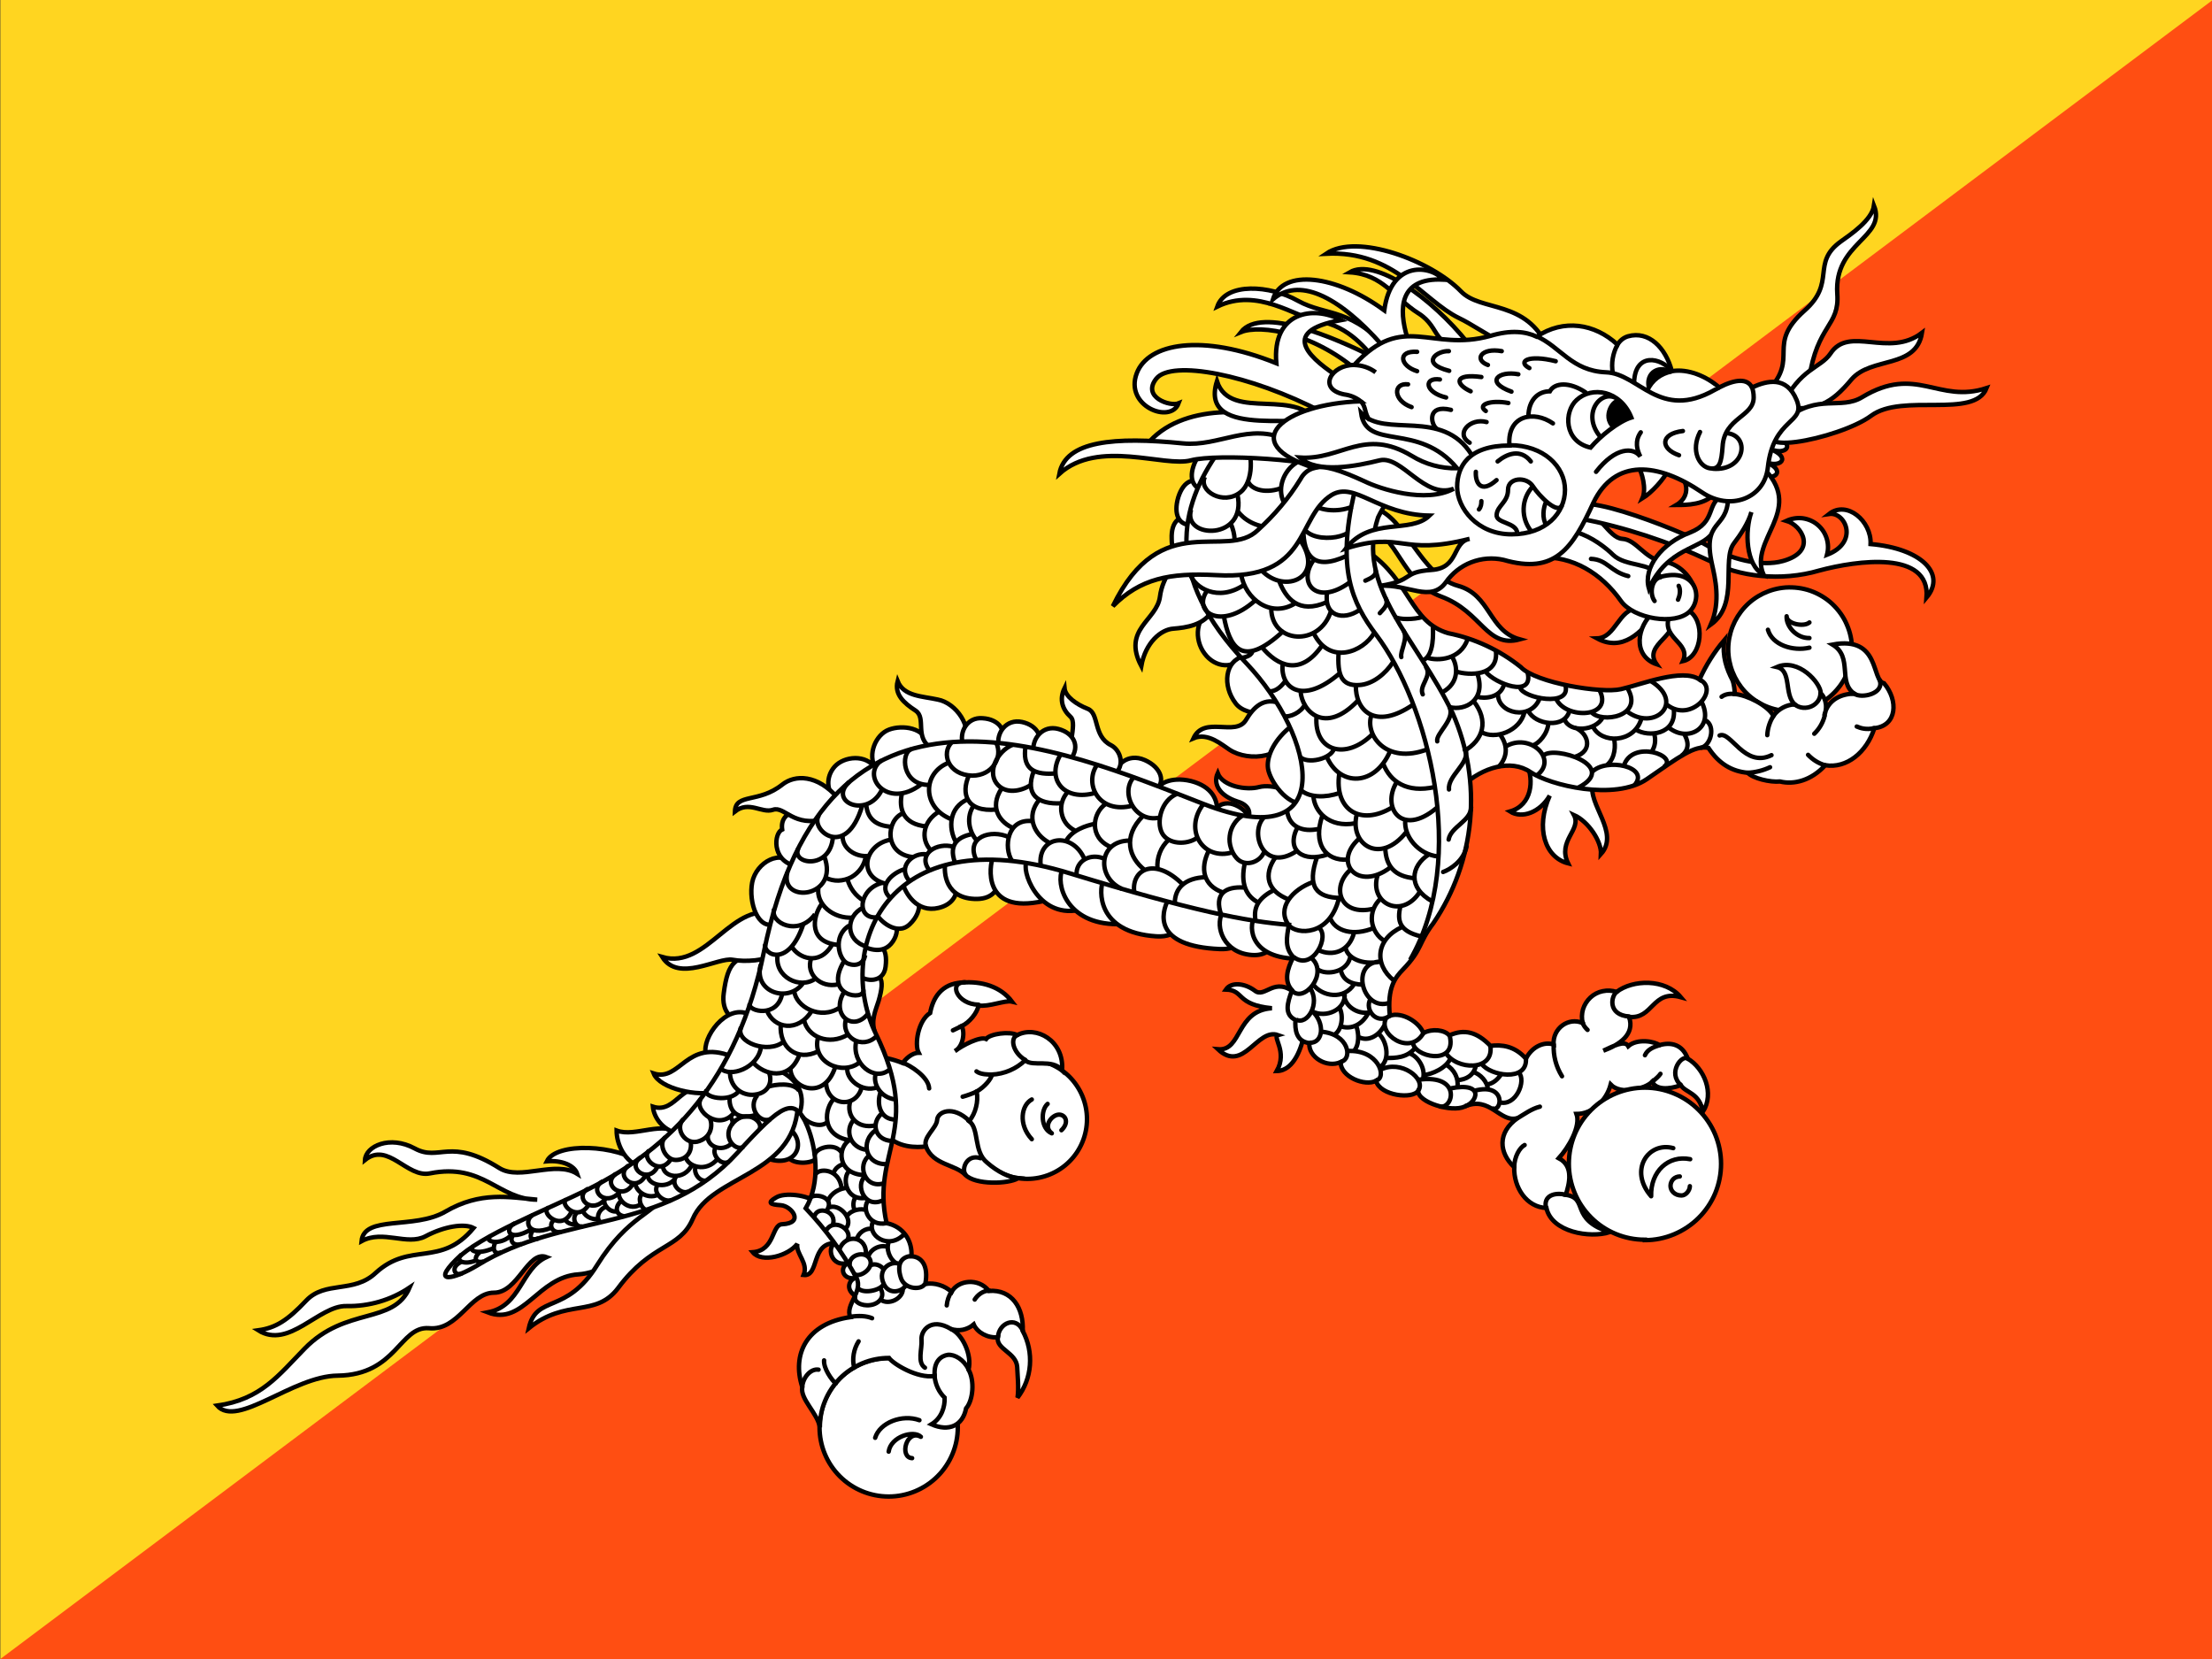 <svg width="20" height="15" viewBox="0 0 20 15" fill="none" xmlns="http://www.w3.org/2000/svg">
<rect x="0" y="0" width="20" height="15" fill="#333333" stroke="none"/>
<g clip-path="url(#clip0_202_3092)">
<path d="M0.003 0H20.006V15H0.003V0Z" fill="#FFD520"/>
<path d="M0.003 15H20.006V0L0.003 15Z" fill="#FF4E12"/>
<path d="M10.794 4.687C10.669 4.647 10.588 4.709 10.594 4.872C10.594 5.031 10.682 5.122 10.807 5.062L10.794 4.687Z" fill="white" stroke="black" stroke-width="0.04"/>
<path d="M10.904 4.388C10.801 4.306 10.704 4.341 10.654 4.494C10.607 4.65 10.657 4.763 10.794 4.744L10.904 4.388Z" fill="white" stroke="black" stroke-width="0.04"/>
<path d="M11.075 4.094C10.988 4 10.888 4.019 10.813 4.162C10.741 4.306 10.772 4.428 10.913 4.434L11.075 4.097V4.094ZM10.963 5.516C10.81 5.572 10.794 5.781 10.891 5.909C10.985 6.037 11.163 6.062 11.26 5.909L10.963 5.516Z" fill="white" stroke="black" stroke-width="0.04"/>
<path d="M10.785 5.072C10.641 5.025 10.51 5.219 10.488 5.394C10.46 5.612 10.144 5.687 10.319 6.022C10.357 5.809 10.497 5.691 10.61 5.684C10.722 5.675 10.891 5.653 10.963 5.516L10.785 5.072ZM11.244 5.934C11.075 5.975 11.05 6.2 11.172 6.359C11.275 6.497 11.6 6.466 11.591 6.328L11.247 5.934H11.244ZM11.722 7.291C11.732 7.144 11.497 7.087 11.385 7.116C11.272 7.147 11.057 7.112 11.01 6.991C10.966 7.087 11.025 7.194 11.188 7.247C11.313 7.284 11.31 7.372 11.272 7.416C11.366 7.431 11.638 7.431 11.722 7.291Z" fill="white" stroke="black" stroke-width="0.04"/>
<path d="M11.591 6.366C11.425 6.291 11.329 6.403 11.266 6.509C11.172 6.666 10.888 6.466 10.791 6.675C10.922 6.619 11.053 6.738 11.116 6.778C11.294 6.894 11.635 6.859 11.685 6.584L11.591 6.366Z" fill="white" stroke="black" stroke-width="0.04"/>
<path d="M11.688 6.556C11.522 6.681 11.457 6.831 11.463 6.931C11.466 7.031 11.607 7.253 11.76 7.266C11.847 7.084 11.894 6.703 11.688 6.556ZM11 7.334C11 7.272 11.088 7.25 11.15 7.272C11.21 7.291 11.304 7.35 11.269 7.416L11 7.334ZM10.094 7C10.079 6.928 10.194 6.803 10.35 6.872C10.507 6.941 10.529 7.072 10.463 7.125L10.094 7Z" fill="white" stroke="black" stroke-width="0.04"/>
<path d="M10.475 7.137C10.463 7.097 10.579 7.016 10.769 7.062C10.963 7.112 11.01 7.237 11.004 7.334L10.475 7.137ZM10.072 7.003C10.175 6.928 10.135 6.784 10.044 6.737C9.882 6.656 9.941 6.45 9.835 6.409C9.732 6.369 9.632 6.297 9.625 6.222C9.575 6.325 9.607 6.416 9.679 6.481C9.75 6.544 9.622 6.806 9.716 6.875L10.072 7.003ZM7.916 6.947C7.832 6.816 7.632 6.837 7.547 6.931C7.463 7.025 7.475 7.159 7.554 7.222L7.916 6.947ZM8.4 6.75C8.369 6.572 8.154 6.553 8.038 6.597C7.919 6.641 7.841 6.819 7.916 6.947L8.4 6.75Z" fill="white"/>
<path d="M7.916 6.947C7.832 6.816 7.632 6.837 7.547 6.931C7.463 7.025 7.475 7.159 7.554 7.222L7.916 6.947ZM7.916 6.947C7.841 6.819 7.919 6.641 8.038 6.597C8.154 6.553 8.369 6.572 8.4 6.75L7.916 6.947ZM10.475 7.137C10.463 7.097 10.579 7.016 10.769 7.062C10.963 7.112 11.01 7.237 11.004 7.334L10.475 7.137ZM10.072 7.003C10.175 6.928 10.135 6.784 10.044 6.737C9.882 6.656 9.941 6.45 9.835 6.409C9.732 6.369 9.632 6.297 9.625 6.222C9.575 6.325 9.607 6.416 9.679 6.481C9.75 6.544 9.622 6.806 9.716 6.875L10.072 7.003Z" stroke="black" stroke-width="0.04"/>
<path d="M8.719 6.725C8.797 6.578 8.647 6.356 8.478 6.325C8.338 6.294 8.172 6.297 8.116 6.159C8.085 6.278 8.172 6.356 8.278 6.425C8.381 6.494 8.26 6.669 8.428 6.769L8.722 6.725H8.719Z" fill="white" stroke="black" stroke-width="0.04"/>
<path d="M8.707 6.731C8.67 6.625 8.741 6.481 8.885 6.494C9.032 6.503 9.113 6.606 9.051 6.741L8.707 6.731Z" fill="white" stroke="black" stroke-width="0.04"/>
<path d="M9.029 6.741C9.007 6.628 9.097 6.497 9.241 6.528C9.382 6.559 9.447 6.675 9.366 6.794L9.029 6.737V6.741Z" fill="white" stroke="black" stroke-width="0.04"/>
<path d="M9.344 6.791C9.331 6.678 9.428 6.553 9.569 6.591C9.709 6.628 9.769 6.747 9.681 6.863L9.347 6.791H9.344ZM6.919 8.634C6.647 8.634 6.581 8.697 6.544 8.978C6.494 9.322 6.966 9.363 6.919 8.634Z" fill="white" stroke="black" stroke-width="0.04"/>
<path d="M7.038 8.272C6.625 8.116 6.4 8.772 5.988 8.653C6.135 8.887 6.491 8.653 6.625 8.678C6.85 8.719 7.338 8.634 7.038 8.272ZM6.769 9.169C6.563 9.075 6.344 9.387 6.382 9.528C6.435 9.7 6.904 9.559 6.769 9.169ZM5.813 10.522C5.925 10.553 6.063 10.616 6.038 10.834C6.013 11.053 5.6 11.494 5.232 11.522C4.863 11.544 4.732 11.991 4.41 11.866C4.71 11.809 4.71 11.472 4.941 11.366C4.772 11.303 4.685 11.688 4.466 11.688C4.247 11.688 4.144 12.034 3.879 12.009C3.613 11.988 3.588 12.431 3.054 12.438C2.647 12.441 2.147 12.916 1.963 12.709C2.36 12.653 2.519 12.434 2.754 12.194C3.129 11.809 3.557 11.981 3.704 11.641C3.535 11.755 3.335 11.813 3.132 11.809C2.882 11.803 2.613 12.203 2.335 12.028C2.494 12.006 2.6 11.938 2.769 11.759C2.941 11.578 3.197 11.697 3.397 11.509C3.71 11.222 3.982 11.463 4.282 11.103C4.197 11.059 4.016 11.088 3.847 11.178C3.679 11.266 3.463 11.116 3.269 11.222C3.291 10.984 3.744 11.119 4.025 10.956C4.344 10.769 4.607 10.825 4.857 10.847C4.507 10.847 4.372 10.512 3.888 10.609C3.679 10.653 3.51 10.319 3.3 10.488C3.307 10.363 3.525 10.262 3.75 10.384C3.975 10.506 4.066 10.278 4.516 10.562C4.704 10.678 5.019 10.488 5.219 10.613C5.194 10.537 5.079 10.488 4.944 10.5C5.029 10.325 5.575 10.347 5.813 10.522Z" fill="white" stroke="black" stroke-width="0.04"/>
<path d="M6.169 10.259C5.994 10.122 5.747 10.287 5.575 10.222C5.575 10.334 5.635 10.503 5.819 10.569C5.875 10.528 6.131 10.306 6.169 10.259Z" fill="white" stroke="black" stroke-width="0.04"/>
<path d="M6.447 9.869C6.169 9.728 6.122 10.078 5.903 10.006C5.913 10.106 5.994 10.231 6.169 10.259L6.45 9.869H6.447Z" fill="white" stroke="black" stroke-width="0.04"/>
<path d="M6.613 9.55C6.204 9.391 6.151 9.784 5.91 9.706C5.966 9.844 6.31 9.919 6.488 9.869L6.613 9.55ZM7.176 7.825C7.066 7.669 6.838 7.794 6.801 7.978C6.766 8.159 6.854 8.413 7.007 8.353L7.176 7.822V7.825Z" fill="white" stroke="black" stroke-width="0.04"/>
<path d="M7.454 7.344C7.266 7.297 7.047 7.319 7.072 7.5C6.997 7.534 6.979 7.772 7.176 7.825L7.454 7.341V7.344Z" fill="white" stroke="black" stroke-width="0.04"/>
<path d="M7.579 7.219C7.391 7 7.188 7.003 7.073 7.094C6.857 7.266 6.651 7.169 6.645 7.337C6.773 7.237 6.888 7.356 6.988 7.322C7.095 7.284 7.173 7.487 7.463 7.403L7.579 7.216V7.219ZM7.132 10.466C7.16 10.519 7.332 10.541 7.416 10.453C7.529 10.334 7.407 10.009 7.229 9.984C7.051 9.962 7.035 10.353 7.132 10.466Z" fill="white" stroke="black" stroke-width="0.04"/>
<path d="M6.932 10.472C7.182 10.566 7.291 10.356 7.157 10.222C7.087 10.31 7.012 10.394 6.932 10.472Z" fill="white" stroke="black" stroke-width="0.04"/>
<path d="M5.981 10.819C5.931 10.966 5.681 10.987 5.4 11.437C5.119 11.891 4.85 11.7 4.781 12.009C5.119 11.737 5.384 11.916 5.588 11.647C5.891 11.237 6.144 11.297 6.263 11.022C6.431 10.625 7.169 10.634 7.213 10.012C6.963 9.966 6.172 10.634 5.981 10.819ZM12.331 4.734C12.653 4.841 12.659 5.256 13.031 5.394C13.4 5.531 13.438 5.862 13.741 5.781C13.459 5.703 13.478 5.378 13.184 5.297C12.841 5.203 12.709 4.678 12.434 4.597M13.809 6.919C13.866 7.05 13.856 7.278 13.653 7.337C13.762 7.406 13.925 7.344 14.012 7.194C13.881 7.487 13.969 7.753 14.178 7.806C14.078 7.6 14.303 7.503 14.231 7.369C14.363 7.428 14.481 7.609 14.475 7.722C14.65 7.528 14.35 7.269 14.403 7.087L13.809 6.919ZM11.719 8.987C11.522 8.816 11.438 9.034 11.344 8.956C11.25 8.887 11.131 8.878 11.084 8.947C11.253 8.953 11.172 9.084 11.5 9.116C11.172 9.137 11.231 9.506 11.012 9.487C11.244 9.706 11.366 9.291 11.556 9.359C11.5 9.375 11.644 9.506 11.544 9.684C11.706 9.681 11.772 9.456 11.794 9.341L11.719 8.987ZM7.375 10.869C7.306 10.806 7.094 10.778 7.016 10.828C6.934 10.875 6.963 10.891 7.059 10.897C7.156 10.903 7.278 11.059 7.072 11.069C6.975 11.072 7.009 11.306 6.806 11.322C6.888 11.422 7.125 11.356 7.209 11.247C7.194 11.337 7.312 11.419 7.266 11.528C7.412 11.544 7.328 11.225 7.562 11.241C7.469 11.253 7.506 11.472 7.675 11.416C7.575 11.462 7.628 11.581 7.737 11.553C7.669 11.575 7.644 11.669 7.744 11.722C7.841 11.587 7.731 11.112 7.378 10.869H7.375ZM16.144 6.428C16.221 6.434 16.298 6.424 16.37 6.398C16.443 6.373 16.51 6.333 16.566 6.28C16.622 6.228 16.668 6.164 16.698 6.094C16.729 6.023 16.745 5.947 16.745 5.87C16.745 5.793 16.729 5.717 16.698 5.647C16.668 5.576 16.622 5.513 16.566 5.46C16.51 5.408 16.443 5.368 16.37 5.342C16.298 5.317 16.221 5.307 16.144 5.312C16.003 5.323 15.871 5.386 15.775 5.49C15.68 5.593 15.626 5.729 15.626 5.87C15.626 6.011 15.68 6.147 15.775 6.251C15.871 6.354 16.003 6.418 16.144 6.428Z" fill="white"/>
<path d="M12.331 4.734C12.653 4.841 12.659 5.256 13.031 5.394C13.4 5.531 13.438 5.862 13.741 5.781C13.459 5.703 13.478 5.378 13.184 5.297C12.841 5.203 12.709 4.678 12.434 4.597M5.981 10.819C5.931 10.966 5.681 10.987 5.4 11.437C5.119 11.891 4.85 11.7 4.781 12.009C5.119 11.737 5.384 11.916 5.588 11.647C5.891 11.237 6.144 11.297 6.263 11.022C6.431 10.625 7.169 10.634 7.213 10.012C6.963 9.966 6.172 10.634 5.981 10.819ZM13.809 6.919C13.866 7.05 13.856 7.278 13.653 7.337C13.762 7.406 13.925 7.344 14.012 7.194C13.881 7.487 13.969 7.753 14.178 7.806C14.078 7.6 14.303 7.503 14.231 7.369C14.363 7.428 14.481 7.609 14.475 7.722C14.65 7.528 14.35 7.269 14.403 7.087L13.809 6.919ZM11.719 8.987C11.522 8.816 11.438 9.034 11.344 8.956C11.25 8.887 11.131 8.878 11.084 8.947C11.253 8.953 11.172 9.084 11.5 9.116C11.172 9.137 11.231 9.506 11.012 9.487C11.244 9.706 11.366 9.291 11.556 9.359C11.5 9.375 11.644 9.506 11.544 9.684C11.706 9.681 11.772 9.456 11.794 9.341L11.719 8.987ZM7.375 10.869C7.306 10.806 7.094 10.778 7.016 10.828C6.934 10.875 6.963 10.891 7.059 10.897C7.156 10.903 7.278 11.059 7.072 11.069C6.975 11.072 7.009 11.306 6.806 11.322C6.888 11.422 7.125 11.356 7.209 11.247C7.194 11.337 7.312 11.419 7.266 11.528C7.412 11.544 7.328 11.225 7.562 11.241C7.469 11.253 7.506 11.472 7.675 11.416C7.575 11.462 7.628 11.581 7.737 11.553C7.669 11.575 7.644 11.669 7.744 11.722C7.841 11.587 7.731 11.112 7.378 10.869H7.375ZM16.144 6.428C16.221 6.434 16.298 6.424 16.37 6.398C16.443 6.373 16.51 6.333 16.566 6.28C16.622 6.228 16.668 6.164 16.698 6.094C16.729 6.023 16.745 5.947 16.745 5.87C16.745 5.793 16.729 5.717 16.698 5.647C16.668 5.576 16.622 5.513 16.566 5.46C16.51 5.408 16.443 5.368 16.37 5.342C16.298 5.317 16.221 5.307 16.144 5.312C16.003 5.323 15.871 5.386 15.775 5.49C15.68 5.593 15.626 5.729 15.626 5.87C15.626 6.011 15.68 6.147 15.775 6.251C15.871 6.354 16.003 6.418 16.144 6.428Z" stroke="black" stroke-width="0.04"/>
<path d="M13.231 7.1C13.403 6.941 13.66 6.859 13.838 6.981C14.013 7.1 14.6 7.244 14.891 7.044C15.181 6.844 15.319 6.737 15.447 6.762C15.541 6.906 15.66 6.975 15.803 6.987C15.847 7.037 16.006 7.075 16.094 7.066C16.222 7.097 16.378 7.056 16.503 6.919C16.697 6.95 16.878 6.803 16.947 6.584C17.153 6.562 17.166 6.334 17.035 6.178C16.916 6.156 17.006 5.747 16.569 5.828C16.756 5.941 16.613 6.166 16.766 6.272C16.663 6.272 16.525 6.316 16.494 6.472C16.535 6.366 16.488 6.291 16.463 6.269C16.463 6.175 16.26 5.947 16.066 6.031C16.203 6.062 16.128 6.281 16.228 6.369C16.19 6.37 16.153 6.38 16.12 6.398C16.086 6.416 16.057 6.441 16.035 6.472C15.981 6.378 15.797 6.284 15.685 6.275C15.685 6.244 15.678 6.181 15.663 6.147C15.613 6.05 15.569 5.934 15.591 5.787C15.499 5.895 15.424 6.015 15.366 6.144C15.213 6.037 14.835 6.191 14.656 6.231C14.481 6.272 13.885 6.175 13.75 6.031C13.559 5.878 13.334 5.773 13.094 5.725C12.75 5.625 12.75 5.25 12.372 4.991C12.363 5.459 13.072 6.941 13.231 7.1ZM9.288 10.659C9.431 10.659 9.569 10.602 9.67 10.501C9.771 10.4 9.828 10.262 9.828 10.119C9.828 9.975 9.771 9.838 9.67 9.736C9.569 9.635 9.431 9.578 9.288 9.578C9.144 9.578 9.007 9.635 8.905 9.736C8.804 9.838 8.747 9.975 8.747 10.119C8.747 10.262 8.804 10.4 8.905 10.501C9.007 10.602 9.144 10.659 9.288 10.659Z" fill="white" stroke="black" stroke-width="0.04"/>
<path d="M8 10.244C8.11 10.384 8.294 10.375 8.372 10.366C8.435 10.534 8.641 10.528 8.728 10.622C8.819 10.716 9.119 10.706 9.206 10.653C9.128 10.647 9.022 10.597 8.925 10.512C8.8 10.412 8.856 10.206 8.763 10.137C8.792 10.1 8.814 10.057 8.825 10.01C8.837 9.964 8.839 9.916 8.831 9.869C8.906 9.825 8.963 9.753 8.969 9.716C9.081 9.71 9.188 9.665 9.269 9.587C9.338 9.65 9.51 9.569 9.603 9.675C9.622 9.409 9.369 9.269 9.197 9.359C9.131 9.322 8.95 9.347 8.916 9.394C8.863 9.369 8.703 9.45 8.635 9.503C8.713 9.459 8.725 9.325 8.694 9.278C8.763 9.247 8.838 9.156 8.847 9.091C8.941 9.106 9.088 9.041 9.15 9.056C9.047 8.919 8.875 8.869 8.697 8.884C8.513 8.894 8.435 9.022 8.41 9.159C8.303 9.225 8.266 9.441 8.306 9.519C8.244 9.519 8.185 9.578 8.163 9.612C8.069 9.574 7.97 9.553 7.869 9.55M7.91 9.331C7.872 9.225 7.919 9.131 7.944 9.05C8.006 8.837 7.969 8.781 7.778 8.809C7.79 8.99 7.834 9.167 7.91 9.331Z" fill="white"/>
<path d="M8 10.244C8.11 10.384 8.294 10.375 8.372 10.366C8.435 10.534 8.641 10.528 8.728 10.622C8.819 10.716 9.119 10.706 9.206 10.653C9.128 10.647 9.022 10.597 8.925 10.512C8.8 10.412 8.856 10.206 8.763 10.137C8.792 10.1 8.814 10.057 8.825 10.01C8.837 9.964 8.839 9.916 8.831 9.869C8.906 9.825 8.963 9.753 8.969 9.716C9.081 9.71 9.188 9.665 9.269 9.587C9.338 9.65 9.51 9.569 9.603 9.675C9.622 9.409 9.369 9.269 9.197 9.359C9.131 9.322 8.95 9.347 8.916 9.394C8.863 9.369 8.703 9.45 8.635 9.503C8.713 9.459 8.725 9.325 8.694 9.278C8.763 9.247 8.838 9.156 8.847 9.091C8.941 9.106 9.088 9.041 9.15 9.056C9.047 8.919 8.875 8.869 8.697 8.884C8.513 8.894 8.435 9.022 8.41 9.159C8.303 9.225 8.266 9.441 8.306 9.519C8.244 9.519 8.185 9.578 8.163 9.612C8.069 9.574 7.97 9.553 7.869 9.55M7.91 9.331C7.872 9.225 7.919 9.131 7.944 9.05C8.006 8.837 7.969 8.781 7.778 8.809C7.79 8.99 7.834 9.167 7.91 9.331Z" stroke="black" stroke-width="0.04"/>
<path d="M7.77 8.822C7.82 8.872 7.988 8.894 8.007 8.741C8.029 8.566 7.957 8.497 7.804 8.566C7.791 8.606 7.779 8.769 7.773 8.822H7.77Z" fill="white" stroke="black" stroke-width="0.04"/>
<path d="M7.807 8.559C7.869 8.584 8.01 8.637 8.088 8.487C8.15 8.362 8.066 8.269 7.932 8.275C7.9 8.312 7.838 8.441 7.807 8.559Z" fill="white" stroke="black" stroke-width="0.04"/>
<path d="M7.926 8.262C7.941 8.312 8.107 8.472 8.226 8.356C8.348 8.241 8.348 8.066 8.166 8.003C8.12 8.009 7.973 8.178 7.926 8.262Z" fill="white" stroke="black" stroke-width="0.04"/>
<path d="M8.166 8C8.2 8.103 8.316 8.275 8.525 8.197C8.735 8.116 8.644 7.853 8.547 7.8C8.407 7.84 8.277 7.909 8.166 8.003V8Z" fill="white" stroke="black" stroke-width="0.04"/>
<path d="M8.547 7.8C8.531 7.891 8.547 8.131 8.835 8.128C9.119 8.122 9.041 7.787 8.966 7.741C8.85 7.741 8.653 7.744 8.547 7.803V7.8Z" fill="white" stroke="black" stroke-width="0.04"/>
<path d="M8.978 7.75C8.947 7.822 8.875 8.272 9.434 8.147C9.506 8.131 9.694 7.716 8.978 7.753V7.75Z" fill="white" stroke="black" stroke-width="0.04"/>
<path d="M9.285 7.794C9.229 7.85 9.373 8.303 9.754 8.228C10.129 8.15 9.813 7.719 9.285 7.791V7.794Z" fill="white" stroke="black" stroke-width="0.04"/>
<path d="M9.606 7.862C9.544 7.987 9.637 8.356 10.103 8.356C10.525 8.356 10.081 7.869 9.606 7.862Z" fill="white" stroke="black" stroke-width="0.04"/>
<path d="M9.972 7.969C9.941 8.041 9.906 8.431 10.456 8.466C10.853 8.491 10.756 7.925 9.972 7.969Z" fill="white" stroke="black" stroke-width="0.04"/>
<path d="M10.563 8.134C10.498 8.256 10.426 8.556 11.029 8.581C11.413 8.597 11.176 8.144 10.566 8.134H10.563Z" fill="white" stroke="black" stroke-width="0.04"/>
<path d="M11.066 8.228C10.978 8.347 11.044 8.584 11.269 8.628C11.55 8.684 11.591 8.419 11.397 8.291C11.203 8.166 11.066 8.228 11.066 8.228Z" fill="white" stroke="black" stroke-width="0.04"/>
<path d="M11.345 8.281C11.279 8.397 11.316 8.669 11.745 8.669C11.832 8.669 12.169 8.325 11.341 8.284L11.345 8.281ZM8.035 13.531C8.201 13.531 8.36 13.465 8.477 13.348C8.594 13.231 8.66 13.072 8.66 12.906C8.66 12.741 8.594 12.582 8.477 12.464C8.36 12.347 8.201 12.281 8.035 12.281C7.869 12.281 7.71 12.347 7.593 12.464C7.476 12.582 7.41 12.741 7.41 12.906C7.41 13.072 7.476 13.231 7.593 13.348C7.71 13.465 7.869 13.531 8.035 13.531Z" fill="white" stroke="black" stroke-width="0.04"/>
<path d="M12.629 4.428C12.561 4.503 12.504 4.587 12.46 4.678C12.251 5.303 12.81 5.772 13.135 6.45C13.269 6.755 13.323 7.089 13.292 7.421C13.261 7.753 13.147 8.071 12.96 8.347C12.822 8.528 12.863 8.581 12.685 8.766C12.616 8.837 12.541 8.928 12.566 9.184C12.679 9.144 12.838 9.247 12.869 9.341C12.95 9.297 13.063 9.312 13.104 9.362C13.241 9.3 13.354 9.331 13.476 9.456C13.579 9.444 13.694 9.456 13.797 9.572C13.854 9.459 13.966 9.416 14.047 9.444C14.038 9.297 14.182 9.194 14.31 9.25C14.3 9.209 14.301 9.166 14.313 9.125C14.326 9.084 14.349 9.048 14.38 9.019C14.411 8.99 14.45 8.97 14.491 8.962C14.533 8.953 14.576 8.955 14.616 8.969C14.763 8.856 15.054 8.847 15.197 9.016C14.938 8.944 14.947 9.219 14.729 9.194C14.785 9.353 14.641 9.447 14.497 9.5C14.591 9.456 14.691 9.403 14.722 9.459C14.804 9.387 14.963 9.416 15.004 9.45C15.11 9.419 15.213 9.444 15.26 9.572C15.407 9.659 15.504 9.884 15.397 10.053C15.366 9.878 15.244 9.884 15.197 9.812C15.085 9.853 14.972 9.853 14.938 9.781C14.876 9.844 14.657 9.903 14.563 9.806C14.525 9.95 14.4 10.072 14.254 10.072C14.294 10.184 14.182 10.375 14.094 10.472C14.232 10.544 14.188 10.706 14.157 10.803C14.369 10.834 14.188 11.022 14.554 11.141C14.376 11.197 14.029 11.141 13.982 10.922C13.804 10.916 13.685 10.738 13.691 10.553C13.554 10.425 13.535 10.241 13.722 10.109C13.563 10.159 13.472 9.9 13.241 10.006C13.126 10.059 12.819 9.969 12.822 9.862C12.775 9.941 12.479 9.909 12.441 9.772C12.344 9.825 12.119 9.737 12.122 9.603C11.997 9.659 11.829 9.559 11.838 9.431C11.719 9.416 11.707 9.309 11.713 9.222C11.61 9.172 11.638 9.072 11.682 8.953C11.607 8.872 11.638 8.759 11.694 8.653C11.616 8.572 11.632 8.478 11.654 8.362C11.269 8.331 10.785 8.237 9.675 7.897C8 7.381 7.55 8.591 7.919 9.347C8.347 10.222 7.872 10.409 8.016 11.059C8.172 11.091 8.25 11.222 8.241 11.359C8.335 11.363 8.397 11.447 8.366 11.609C8.409 11.602 8.452 11.605 8.493 11.618C8.534 11.63 8.572 11.652 8.604 11.681C8.66 11.575 8.847 11.55 8.941 11.672C9.15 11.656 9.257 11.828 9.247 12.034C9.298 12.129 9.32 12.236 9.312 12.343C9.304 12.45 9.265 12.552 9.2 12.637C9.213 12.553 9.2 12.434 9.197 12.359C9.188 12.228 9.004 12.2 9.022 12.091C8.929 12.1 8.835 12.047 8.804 11.975C8.776 11.999 8.742 12.015 8.706 12.023C8.67 12.03 8.632 12.027 8.597 12.016C8.704 12.062 8.791 12.256 8.757 12.384C8.813 12.481 8.8 12.659 8.735 12.734C8.704 12.891 8.579 12.947 8.422 12.878C8.513 12.822 8.544 12.722 8.541 12.637C8.488 12.585 8.456 12.515 8.45 12.441C8.294 12.466 8.075 12.331 8.038 12.278C7.956 12.278 7.874 12.294 7.798 12.326C7.722 12.358 7.653 12.404 7.595 12.462C7.537 12.521 7.491 12.59 7.46 12.666C7.428 12.742 7.413 12.824 7.413 12.906C7.394 12.778 7.232 12.65 7.254 12.541C7.157 12.244 7.294 11.966 7.688 11.909C7.638 11.797 7.807 11.681 7.744 11.553C7.619 11.325 7.464 11.114 7.285 10.925C7.422 10.691 7.379 10.378 7.3 10.184C7.185 9.906 7.075 9.975 6.666 10.425C5.997 11.159 5.104 10.956 4.316 11.441C4.107 11.566 3.897 11.616 4.122 11.391C4.347 11.166 4.941 10.941 5.329 10.747C6.054 10.384 6.666 9.781 6.907 8.606C7.472 5.844 9.563 6.756 10.882 7.269C12.122 7.753 11.897 6.659 11.269 5.997C10.513 5.206 10.666 4.581 11.019 4.081C11.654 3.994 12.876 4.216 12.629 4.428Z" fill="white" stroke="black" stroke-width="0.04"/>
<path d="M14.872 11.213C14.963 11.213 15.052 11.195 15.136 11.16C15.219 11.125 15.295 11.075 15.359 11.011C15.423 10.947 15.474 10.871 15.509 10.787C15.543 10.704 15.561 10.614 15.561 10.523C15.561 10.433 15.543 10.343 15.509 10.26C15.474 10.176 15.423 10.1 15.359 10.036C15.295 9.972 15.219 9.921 15.136 9.887C15.052 9.852 14.963 9.834 14.872 9.834C14.69 9.834 14.515 9.907 14.386 10.036C14.257 10.165 14.185 10.339 14.185 10.522C14.185 10.704 14.257 10.879 14.386 11.008C14.515 11.137 14.69 11.209 14.872 11.209V11.213Z" fill="white" stroke="black" stroke-width="0.04"/>
<path d="M12.244 4.459C12.088 5.137 12.219 5.444 12.444 5.741C12.91 6.356 13.281 7.759 12.75 8.678" stroke="black" stroke-width="0.04"/>
<path d="M13.048 7.884C13.11 7.862 13.235 7.784 13.26 7.653M13.098 7.591C13.117 7.475 13.298 7.425 13.301 7.3M13.101 7.138C13.088 7.016 13.282 6.906 13.254 6.787M12.995 6.703C12.979 6.634 13.157 6.506 13.107 6.397M12.864 6.278C12.826 6.203 12.948 6.116 12.895 6.034M12.67 5.941C12.657 5.891 12.732 5.775 12.692 5.706M12.476 5.544C12.492 5.522 12.557 5.475 12.532 5.416M12.345 5.25C12.37 5.237 12.448 5.213 12.438 5.156" stroke="black" stroke-width="0.04" stroke-linecap="round"/>
<path d="M8.313 12.841C8.157 12.784 7.954 12.863 7.913 13M8.035 13.125C8.054 12.988 8.263 12.928 8.326 12.991C8.194 12.919 8.129 13.178 8.247 13.184M9.329 9.941C9.235 9.991 9.204 10.166 9.329 10.3M9.472 9.981C9.407 10.037 9.41 10.206 9.51 10.247C9.426 10.184 9.51 10.081 9.572 10.078C9.632 10.075 9.672 10.147 9.597 10.219M15.129 10.381C14.904 10.319 14.723 10.581 14.929 10.816C14.922 10.591 15.085 10.441 15.282 10.481M15.188 10.637C15.166 10.637 15.144 10.646 15.128 10.662C15.113 10.678 15.104 10.7 15.104 10.722C15.104 10.766 15.141 10.809 15.204 10.809C15.244 10.809 15.279 10.762 15.279 10.725M15.985 5.694C16.023 5.831 16.21 5.891 16.36 5.856M16.36 5.769C16.244 5.772 16.148 5.663 16.154 5.572C16.154 5.641 16.31 5.672 16.36 5.628" stroke="black" stroke-width="0.04" stroke-linecap="round" stroke-linejoin="round"/>
<path d="M8.373 10.366C8.341 10.284 8.466 10.203 8.473 10.128C8.476 10.05 8.616 9.991 8.763 10.134M8.695 9.278L8.616 9.316M8.973 9.716C8.938 9.716 8.866 9.716 8.829 9.687M8.829 9.869C8.804 9.884 8.741 9.906 8.704 9.916M7.451 12.3C7.445 12.372 7.52 12.478 7.557 12.509M7.763 12.128C7.741 12.163 7.726 12.202 7.719 12.243C7.712 12.284 7.713 12.325 7.723 12.366M8.363 12.366C8.291 12.319 8.338 12.197 8.332 12.116C8.323 12.034 8.416 11.906 8.598 12.016M7.688 11.906C7.76 11.894 7.835 11.897 7.885 11.919M8.604 11.678C8.579 11.715 8.564 11.758 8.56 11.803M8.945 11.669C8.888 11.669 8.838 11.709 8.813 11.75M8.163 9.609C8.226 9.631 8.395 9.734 8.401 9.841M8.848 9.084C8.651 9.081 8.573 8.881 8.723 8.881M9.201 9.356C9.126 9.387 9.16 9.519 9.27 9.584M8.729 10.619C8.691 10.569 8.741 10.431 8.866 10.472M9.023 12.088C9.032 11.963 9.185 11.894 9.248 12.031M8.451 12.438C8.441 12.303 8.513 12.259 8.57 12.25C8.632 12.244 8.716 12.294 8.757 12.381M7.254 12.537C7.26 12.456 7.329 12.372 7.401 12.384M14.62 8.966C14.566 9.003 14.532 9.175 14.729 9.191M14.313 9.25C14.313 9.269 14.338 9.297 14.354 9.312M15.26 9.572C15.21 9.531 15.073 9.697 15.198 9.812M13.979 10.925C13.951 10.809 14.057 10.778 14.16 10.803M13.723 10.109C13.785 10.072 13.848 10.025 13.923 10.006M13.691 10.553C13.691 10.459 13.741 10.375 13.785 10.353M14.048 9.444C14.043 9.545 14.069 9.645 14.123 9.731M15.004 9.45C14.944 9.469 14.895 9.491 14.873 9.541M14.938 9.781C14.97 9.756 15.001 9.728 15.013 9.709M16.46 6.266C16.46 6.378 16.32 6.441 16.226 6.369M16.766 6.272C16.829 6.319 17.044 6.272 16.994 6.147M16.501 6.919C16.442 6.902 16.39 6.869 16.348 6.825M16.945 6.584C16.873 6.6 16.823 6.584 16.788 6.569M15.801 6.987C15.871 6.984 15.94 6.967 16.004 6.937M15.688 6.275C15.635 6.269 15.595 6.278 15.566 6.3M16.498 6.472C16.482 6.534 16.45 6.59 16.404 6.634" stroke="black" stroke-width="0.04" stroke-linecap="round"/>
<path d="M15.548 6.65C15.648 6.606 15.773 6.947 16.017 6.828M16.035 6.472C16.002 6.524 15.982 6.585 15.979 6.647" stroke="black" stroke-width="0.04" stroke-linecap="round" stroke-linejoin="round"/>
<path d="M11.219 5.95C11.25 5.944 11.309 5.934 11.322 5.894M7.078 9.697C7.2 9.766 7.284 9.881 7.234 10.053M12.613 5.578C12.65 5.603 12.784 5.603 12.863 5.578M12.956 5.659C12.956 5.716 12.972 5.928 12.863 5.972M12.903 5.947C13.003 5.978 13.203 5.966 13.269 5.781M13.128 5.937C13.181 6.019 13.197 6.175 13.041 6.259M13.166 6.072C13.284 6.109 13.553 6.116 13.525 5.884M13.431 6.072C13.516 6.181 13.869 6.316 13.812 6.081M13.109 6.394C13.244 6.428 13.438 6.334 13.359 6.094M13.744 6.216C13.762 6.309 14.213 6.403 14.153 6.194M14.069 6.316C14.153 6.509 14.6 6.494 14.459 6.234M14.387 6.437C14.475 6.544 14.872 6.481 14.713 6.219M14.709 6.431C14.956 6.619 15.241 6.353 14.928 6.159M15.072 6.372C15.291 6.544 15.556 6.231 15.366 6.144M13.353 6.3C13.422 6.319 13.566 6.312 13.6 6.187M13.544 6.272C13.537 6.453 13.844 6.522 13.922 6.312M13.819 6.428C13.875 6.55 14.147 6.597 14.191 6.425M14.147 6.506C14.191 6.625 14.425 6.612 14.491 6.487M14.403 6.569C14.475 6.725 14.775 6.725 14.841 6.497M14.791 6.597C14.906 6.669 15.156 6.641 15.134 6.416M15.088 6.578C15.262 6.719 15.506 6.581 15.384 6.344M15.375 6.762C15.469 6.747 15.516 6.562 15.419 6.512M13.231 6.794C13.419 6.691 13.459 6.512 13.325 6.341M13.394 6.619C13.516 6.691 13.744 6.612 13.784 6.437M13.559 6.637C13.628 6.725 13.641 6.834 13.55 6.934M13.613 6.75C13.828 6.619 14.094 6.862 13.894 7.012M13.863 6.737C13.909 6.725 13.994 6.637 14 6.537M13.956 6.831C14.047 6.737 14.65 6.925 14.269 7.122M14.238 6.578C14.356 6.622 14.416 6.787 14.238 6.844M14.394 6.981C14.519 6.847 14.925 6.931 14.778 7.1M14.681 6.928C14.753 6.681 15.184 6.834 15.044 6.934M14.594 6.684C14.606 6.731 14.609 6.85 14.531 6.916M14.956 6.634C14.965 6.662 14.967 6.691 14.963 6.72C14.959 6.749 14.948 6.776 14.931 6.8M15.228 6.637C15.253 6.681 15.291 6.766 15.203 6.834M11.784 4.787C11.787 5.016 11.869 5.169 12.178 5.025M11.881 5.059C11.725 5.266 11.9 5.487 12.203 5.266M11.406 5.156C11.616 5.381 11.991 5.219 11.75 4.875M12 5.35C11.963 5.572 12.144 5.616 12.291 5.516M11.222 5.194C11.259 5.416 11.488 5.591 11.709 5.456M11.494 5.5C11.494 5.819 11.931 5.853 12.034 5.525M11.878 5.725C12.019 6.016 12.325 5.897 12.425 5.722M11.569 5.262C11.625 5.403 11.738 5.559 11.997 5.444M10.762 5.194C10.8 5.309 11.009 5.45 11.25 5.287M10.912 5.344C10.781 5.531 11.037 5.709 11.35 5.428M11.066 5.575C11.116 5.841 11.222 6.056 11.597 5.712M11.409 5.85C11.547 6.019 11.756 6.122 11.953 5.837" stroke="black" stroke-width="0.04"/>
<path d="M12.103 5.9C12.091 6.103 12.128 6.203 12.287 6.194C12.412 6.188 12.528 6.091 12.597 5.984M12.259 6.194C12.253 6.425 12.434 6.606 12.775 6.372M12.4 6.466C12.338 6.638 12.528 6.919 12.906 6.775M11.597 6.006C11.575 6.225 11.778 6.375 12.109 6.091M11.759 6.25C11.772 6.431 11.978 6.65 12.278 6.334M11.903 6.481C11.881 6.791 12.166 6.878 12.406 6.641M11.475 6.25C11.537 6.256 11.591 6.2 11.622 6.156M11.609 6.475C11.666 6.488 11.766 6.438 11.797 6.372M11.753 6.841C11.816 6.913 12.034 6.863 12.062 6.769M11.994 6.838C12.113 7.119 12.434 7.109 12.569 6.791M12.506 6.903C12.569 7.069 12.722 7.172 12.972 7.116M12.628 7.072C12.488 7.3 12.672 7.572 12.988 7.306M12.706 7.416C12.691 7.559 12.822 7.725 13.003 7.744M12.109 6.994C12.062 7.319 12.297 7.475 12.588 7.3M11.769 7.15C11.844 7.209 11.981 7.216 12.113 7.169M12.269 7.356C12.194 7.631 12.475 7.828 12.716 7.522M11.875 7.194C11.881 7.334 12.016 7.488 12.253 7.444M12.919 7.725C12.756 7.831 12.725 8.025 12.95 8.15M12.525 7.669C12.531 7.831 12.609 7.925 12.791 7.941M12.287 7.584C12.044 7.803 12.281 8.063 12.569 7.844M12.456 7.913C12.375 8.166 12.675 8.319 12.838 8.063M11.956 7.375C11.869 7.625 11.981 7.788 12.188 7.772M11.637 7.325C11.65 7.475 11.778 7.528 11.925 7.494M11.731 7.481C11.622 7.691 11.787 7.803 12.006 7.725M12.662 8.194C12.631 8.325 12.65 8.419 12.847 8.466M12.678 8.381C12.441 8.488 12.419 8.719 12.603 8.866M12.484 8.125C12.456 8.15 12.434 8.181 12.42 8.216C12.406 8.251 12.401 8.289 12.404 8.327C12.408 8.364 12.421 8.401 12.441 8.432C12.461 8.464 12.489 8.491 12.522 8.509M11.428 7.391C11.294 7.525 11.422 7.897 11.725 7.694M12.216 7.859C12.028 8.016 12.113 8.291 12.419 8.216M11.909 7.747C11.812 8.019 11.903 8.116 12.122 8.119" stroke="black" stroke-width="0.04"/>
<path d="M11.228 7.378C11.198 7.399 11.173 7.425 11.154 7.456C11.135 7.487 11.123 7.522 11.119 7.558C11.114 7.594 11.118 7.631 11.129 7.665C11.139 7.7 11.157 7.732 11.181 7.759C11.253 7.841 11.391 7.803 11.431 7.7M10.881 7.269C10.697 7.506 10.881 7.787 11.144 7.706M11.872 7.975C11.685 8.041 11.538 8.212 11.653 8.366C11.725 8.453 12.022 8.466 12.106 8.122M11.531 7.753C11.422 7.909 11.456 8.059 11.656 8.134M11.519 8.047C11.4 8.109 11.325 8.187 11.353 8.328M11.256 7.8C11.213 7.987 11.266 8.106 11.381 8.162M11.253 8.025C11.072 8.012 10.978 8.087 11.041 8.269M11.056 8.069C10.878 8.006 10.85 7.85 10.928 7.694M10.903 7.931C10.71 7.937 10.622 8.034 10.622 8.166" stroke="black" stroke-width="0.04"/>
<path d="M10.641 7.178C10.5 7.237 10.453 7.428 10.506 7.531C10.559 7.634 10.725 7.644 10.825 7.575M10.25 7.028C10.122 7.172 10.269 7.456 10.5 7.388M9.919 6.916C9.8 7.084 9.931 7.366 10.241 7.284M10.256 8.069C10.225 7.869 10.434 7.737 10.694 7.997M10.569 7.591C10.532 7.624 10.503 7.665 10.486 7.711C10.468 7.757 10.461 7.807 10.466 7.856M9.591 6.819C9.456 7.044 9.619 7.25 9.903 7.169M10.334 7.378C10.147 7.566 10.209 7.756 10.35 7.866M10.213 7.6C9.928 7.603 9.913 7.934 10.144 8.037M9.997 7.269C9.878 7.35 9.841 7.572 10.044 7.659M9.988 7.766C9.866 7.709 9.722 7.778 9.734 7.919M9.806 7.769C9.697 7.513 9.381 7.556 9.409 7.822M9.894 7.45C9.828 7.463 9.691 7.503 9.638 7.606M9.656 7.159C9.631 7.185 9.613 7.217 9.603 7.252C9.593 7.287 9.592 7.323 9.6 7.358C9.607 7.394 9.624 7.427 9.647 7.454C9.671 7.481 9.701 7.503 9.734 7.516M9.272 6.75C9.247 6.925 9.316 7.009 9.534 6.994M9.347 6.972C9.266 7.181 9.378 7.275 9.597 7.263M9.397 7.231C9.269 7.384 9.356 7.547 9.481 7.616M9.338 7.425C9.106 7.394 9.072 7.662 9.15 7.784" stroke="black" stroke-width="0.04"/>
<path d="M9.154 6.734C9.013 6.797 8.932 6.972 9.007 7.078C9.085 7.188 9.238 7.153 9.32 7.097M9.057 7.128C8.938 7.306 9.045 7.441 9.17 7.491" stroke="black" stroke-width="0.04"/>
<path d="M8.604 6.713C8.51 6.809 8.569 7.006 8.791 7.013C8.976 7.013 9.066 6.844 9.01 6.722M8.76 7.013C8.688 7.172 8.735 7.347 9.01 7.319M9.122 7.569C8.957 7.494 8.729 7.569 8.826 7.772M8.804 7.284C8.735 7.381 8.757 7.519 8.835 7.603M8.791 7.541C8.679 7.563 8.569 7.622 8.635 7.8M8.619 7.656C8.476 7.613 8.291 7.719 8.401 7.866M8.379 7.725C8.254 7.703 8.107 7.838 8.226 7.969M8.179 7.859C8.066 7.891 7.932 8.016 8.051 8.119M8.747 7.228C8.585 7.3 8.569 7.481 8.644 7.616M8.576 6.897C8.335 6.991 8.338 7.309 8.607 7.409M8.491 7.338C8.347 7.422 8.319 7.584 8.416 7.688M8.238 6.775C8.144 6.806 8.151 7.103 8.407 7.097M7.972 6.875C7.779 7.003 8.013 7.328 8.326 7.094M8.154 7.178C8.126 7.309 8.163 7.453 8.376 7.472M8.166 7.353C8.013 7.409 7.985 7.725 8.26 7.75M7.679 7.069C7.482 7.25 7.841 7.406 7.972 7.144M7.407 7.369C7.31 7.488 7.647 7.794 7.797 7.281M7.832 7.272C7.841 7.397 7.913 7.466 8.06 7.475M8.06 7.591C7.819 7.628 7.744 7.925 8.01 7.991M7.619 7.553C7.61 7.663 7.729 7.756 7.86 7.738M7.982 7.981C7.763 8.031 7.735 8.313 7.929 8.294M7.829 8.556C7.647 8.503 7.641 8.288 7.804 8.206" stroke="black" stroke-width="0.04"/>
<path d="M7.678 8.369C7.525 8.462 7.584 8.681 7.666 8.712C7.747 8.744 7.812 8.706 7.822 8.637M7.806 8.95C7.825 9.053 7.434 9.012 7.634 8.687M7.634 8.966C7.503 9.172 7.716 9.341 7.85 9.162M7.65 9.212C7.597 9.378 7.797 9.497 7.925 9.369M7.219 7.669C7.147 7.816 7.509 7.872 7.531 7.566M7.119 7.887C7.047 8.178 7.594 8.119 7.453 7.744M7.466 7.937C7.502 7.954 7.542 7.963 7.582 7.962C7.622 7.96 7.661 7.95 7.697 7.931C7.732 7.911 7.762 7.884 7.785 7.851C7.808 7.818 7.823 7.78 7.828 7.741M7.662 7.947C7.672 7.988 7.691 8.026 7.716 8.06C7.741 8.094 7.773 8.122 7.809 8.144M7.4 8.022C7.375 8.178 7.534 8.309 7.713 8.297M7.428 8.175C7.341 8.297 7.312 8.528 7.591 8.544M7 8.219C6.956 8.344 7.219 8.472 7.369 8.266M6.919 8.537C6.897 8.631 7.131 8.756 7.263 8.356M7.159 8.559C7.216 8.659 7.406 8.741 7.522 8.544M7.334 8.666C7.284 8.806 7.419 8.937 7.578 8.9M7.031 8.634C7 8.834 7.234 8.95 7.375 8.847M6.878 8.722C6.809 8.978 7.141 9.075 7.266 8.881M7.181 8.959C7.194 9.103 7.419 9.228 7.594 9.109M6.778 9.078C6.763 9.144 7.031 9.209 7.072 8.984M6.934 9.137C6.997 9.3 7.216 9.341 7.341 9.137M7.269 9.219C7.3 9.375 7.494 9.459 7.669 9.353M7.741 9.416C7.697 9.619 7.909 9.784 8.041 9.672M7.397 9.378C7.334 9.603 7.616 9.731 7.772 9.606M7.059 9.262C7.044 9.475 7.209 9.6 7.397 9.506M6.7 9.287C6.644 9.422 6.944 9.534 7.084 9.419M6.516 9.659C6.594 9.747 6.859 9.659 6.881 9.462M6.809 9.606C6.906 9.719 7.138 9.781 7.228 9.537M7.147 9.662C7.147 9.837 7.453 9.962 7.553 9.644M7.919 9.706C7.888 9.791 7.956 9.925 8.097 9.941M7.662 9.653C7.644 9.747 7.784 9.884 7.934 9.831M7.963 9.872C7.922 9.975 7.956 10.125 8.097 10.122M7.975 10.066C7.869 10.153 7.912 10.312 8.066 10.316M7.922 10.216C7.772 10.316 7.825 10.537 8.022 10.525M7.469 9.781C7.469 10 7.741 10.031 7.791 9.831M7.688 9.956C7.647 10.087 7.75 10.212 7.916 10.175M7.719 11.512C7.756 11.566 7.906 11.475 7.866 11.387C7.825 11.3 7.666 11.347 7.684 11.441M7.828 11.35C7.847 11.175 7.641 11.147 7.588 11.3M7.662 11.209C7.716 11.122 7.537 11 7.466 11.131M7.528 11.078C7.578 10.95 7.378 10.891 7.362 11.009M7.316 10.841C7.341 10.778 7.566 10.816 7.472 10.95M7.644 11.109C7.731 11.028 7.581 10.866 7.487 10.922M8.238 11.356C8.169 11.362 8.097 11.409 8.147 11.559C8.184 11.662 8.338 11.666 8.363 11.606" stroke="black" stroke-width="0.04"/>
<path d="M8.141 11.434C8.073 11.387 7.923 11.466 7.991 11.609M7.991 11.609C8.041 11.719 8.173 11.672 8.191 11.616M7.991 11.609C7.96 11.672 7.791 11.703 7.754 11.641M7.873 11.441C7.91 11.416 7.976 11.447 7.988 11.478M7.863 10.447C7.744 10.525 7.816 10.759 7.998 10.697M7.823 10.637C7.729 10.709 7.816 10.938 7.988 10.85M7.854 10.85C7.788 10.916 7.851 11.094 8.016 11.059M7.829 10.941C7.791 10.925 7.698 10.934 7.657 10.997M7.723 10.122C7.635 10.209 7.679 10.381 7.841 10.397M7.691 10.303C7.566 10.366 7.566 10.616 7.816 10.625M7.682 10.584C7.61 10.641 7.644 10.859 7.826 10.831M7.738 10.822C7.713 10.85 7.707 10.916 7.732 10.944M7.66 10.741C7.598 10.741 7.51 10.787 7.488 10.856M7.373 10.622C7.394 10.559 7.594 10.559 7.61 10.75M7.629 10.525C7.601 10.531 7.548 10.556 7.535 10.613M7.541 9.934C7.457 10.016 7.416 10.262 7.676 10.309M7.366 10.447C7.366 10.381 7.548 10.322 7.61 10.422M7.251 10.088C7.276 10.137 7.401 10.206 7.476 10.15M6.601 9.694C6.599 9.723 6.605 9.752 6.616 9.778C6.627 9.805 6.644 9.829 6.665 9.848C6.687 9.868 6.712 9.882 6.74 9.89C6.768 9.899 6.797 9.901 6.826 9.897C6.96 9.881 6.988 9.766 6.948 9.688M6.848 9.903C6.757 10.009 6.866 10.162 6.966 10.119M6.948 9.825C7.001 9.806 7.173 9.781 7.226 9.863M6.388 9.856C6.348 9.919 6.598 9.978 6.682 9.863M6.598 9.922C6.588 10.003 6.629 10.141 6.835 10.081" stroke="black" stroke-width="0.04"/>
<path d="M6.869 10.206C6.9 10.137 6.75 10.025 6.631 10.15C6.516 10.275 6.65 10.416 6.722 10.369M6.335 9.938C6.272 10.044 6.506 10.234 6.641 10.056" stroke="black" stroke-width="0.04"/>
<path d="M6.179 10.119C6.094 10.206 6.201 10.366 6.326 10.316C6.454 10.269 6.441 10.134 6.41 10.1" stroke="black" stroke-width="0.04"/>
<path d="M6.016 10.281C5.947 10.344 6.016 10.488 6.11 10.488C6.203 10.488 6.263 10.416 6.244 10.319M6.4 10.269C6.388 10.363 6.525 10.425 6.616 10.338M6.616 10.169C6.632 10.15 6.622 10.116 6.6 10.097M5.869 10.403C5.791 10.466 5.963 10.641 6.066 10.481M6.475 10.372C6.425 10.419 6.507 10.544 6.588 10.506M6.2 10.459C6.213 10.544 6.382 10.609 6.488 10.478M6.291 10.544C6.266 10.6 6.319 10.684 6.385 10.675M7.894 11.044C7.832 11.166 8.032 11.309 8.175 11.159M8.038 11.225C8.007 11.291 8.044 11.384 8.1 11.419M7.85 11.366C7.863 11.303 7.95 11.247 8.028 11.275M7.747 11.206C7.757 11.15 7.828 11.097 7.885 11.113M12.566 9.066C12.319 9.156 12.197 8.697 12.485 8.694C12.313 8.731 12.178 8.659 12.166 8.566M12.391 9.034C12.335 9.125 12.444 9.272 12.566 9.184M12.535 9.203C12.447 9.344 12.75 9.559 12.872 9.337M12.775 9.422C12.775 9.556 13.166 9.641 13.11 9.375M13.072 9.519C13.166 9.675 13.51 9.691 13.475 9.456M13.397 9.619C13.469 9.725 13.81 9.787 13.797 9.572M12.025 8.297C12.072 8.422 12.238 8.466 12.419 8.391M11.919 8.384C12.035 8.456 11.869 8.787 11.697 8.653M11.922 8.591C12.047 8.65 12.2 8.606 12.244 8.428M11.857 8.662C12.019 8.8 11.785 9.081 11.678 8.953M11.916 8.766C11.994 8.822 12.191 8.791 12.21 8.641M12.122 8.766C12.138 8.862 12.216 8.9 12.322 8.903M11.872 8.9C11.953 9.012 12.153 9.044 12.244 8.897M12.153 8.981C12.147 9.087 12.266 9.178 12.391 9.153M11.719 9.219C11.822 9.272 11.938 9.072 11.847 8.937M11.841 9.428C11.966 9.434 11.982 9.247 11.863 9.141M12.125 9.6C12.232 9.575 12.197 9.347 11.944 9.328M12.444 9.769C12.544 9.741 12.463 9.487 12.185 9.503M12.825 9.859C12.894 9.753 12.669 9.578 12.482 9.672M13.013 10.003C13.138 10.041 13.225 9.709 12.828 9.762M13.244 10.003C13.353 9.972 13.432 9.778 13.113 9.841M13.488 10.019C13.582 10.069 13.625 9.784 13.332 9.862M11.863 9.144C11.985 9.209 12.175 9.131 12.157 8.978M12.11 9.109C12.15 9.181 12.135 9.322 12.057 9.359M12.119 9.278C12.2 9.309 12.31 9.281 12.375 9.153M12.263 9.278C12.285 9.334 12.294 9.447 12.241 9.503M12.282 9.375C12.372 9.425 12.475 9.359 12.519 9.266M12.463 9.347C12.525 9.387 12.585 9.575 12.475 9.653M12.538 9.566C12.613 9.566 12.725 9.566 12.797 9.472M12.744 9.525C12.813 9.544 12.894 9.656 12.866 9.756M12.869 9.722C12.947 9.712 13.078 9.659 13.116 9.566M13.078 9.628C13.113 9.649 13.141 9.679 13.159 9.715C13.177 9.751 13.183 9.791 13.178 9.831M13.178 9.766C13.257 9.762 13.325 9.722 13.344 9.637M13.325 9.694C13.382 9.712 13.45 9.778 13.453 9.853M13.444 9.806C13.5 9.797 13.541 9.762 13.578 9.706M13.732 9.697C13.803 9.769 13.707 10.009 13.557 9.966M12.185 4.819C12.038 4.909 11.613 4.881 11.822 4.531M12.228 4.581C11.932 4.7 11.572 4.472 11.947 4.228M11.847 4.147C11.603 4.147 11.438 4.541 11.766 4.678M10.894 4.312C10.832 4.437 11.06 4.575 11.216 4.45C11.338 4.353 11.328 4.091 11.257 3.991M10.769 4.609C10.688 4.875 11.282 4.891 11.188 4.469M10.738 5.006C10.757 5.206 11.303 5.141 11.128 4.734M11.191 4.622C11.235 4.684 11.357 4.787 11.563 4.766M11.282 4.344C11.3 4.416 11.422 4.469 11.578 4.416M5.794 10.463C5.653 10.559 5.869 10.716 5.947 10.544M5.685 10.537C5.547 10.637 5.76 10.794 5.838 10.622M5.569 10.613C5.432 10.713 5.644 10.866 5.725 10.697M5.45 10.681C5.316 10.753 5.472 10.925 5.607 10.775M5.319 10.747C5.185 10.819 5.341 10.991 5.475 10.841M5.994 10.541C5.991 10.644 6.185 10.684 6.257 10.531M6.116 10.634C6.053 10.713 6.166 10.806 6.225 10.772M5.857 10.622C5.85 10.709 6.019 10.759 6.1 10.662M5.947 10.713C5.894 10.781 6 10.878 6.072 10.85M5.744 10.7C5.75 10.769 5.847 10.847 5.95 10.803M5.807 10.794C5.766 10.828 5.785 10.912 5.841 10.941M5.597 10.784C5.582 10.847 5.688 10.959 5.797 10.887M5.619 10.856C5.557 10.909 5.563 10.984 5.644 10.997M5.463 10.85C5.457 10.894 5.51 10.963 5.578 10.953M5.119 10.847C5.057 10.881 5.219 11.056 5.322 10.894M4.96 10.919C4.878 10.956 5.078 11.15 5.169 10.953M5.482 10.912C5.419 10.925 5.378 11.016 5.432 11.053M5.275 10.944C5.269 10.981 5.347 11.037 5.41 11.019M5.225 10.959C5.163 10.997 5.197 11.103 5.269 11.088M5.01 11.031C4.953 11.072 4.994 11.156 5.072 11.137M5.113 11.025C5.113 11.047 5.166 11.081 5.207 11.066M4.816 10.988C4.744 11.019 4.75 11.194 4.988 11.1M4.657 11.059C4.557 11.106 4.591 11.241 4.807 11.113M4.822 11.122C4.797 11.144 4.769 11.231 4.869 11.197M4.644 11.166C4.603 11.2 4.628 11.275 4.716 11.247M4.435 11.178C4.363 11.219 4.522 11.275 4.628 11.162M4.485 11.228C4.453 11.259 4.453 11.356 4.535 11.322M4.278 11.269C4.232 11.303 4.31 11.353 4.466 11.284M4.341 11.319C4.282 11.366 4.288 11.425 4.372 11.406M4.172 11.344C4.11 11.403 4.2 11.441 4.31 11.394M4.172 11.409C4.066 11.456 4.113 11.547 4.178 11.512M7.735 11.716C7.71 11.769 7.791 11.812 7.869 11.8C7.941 11.791 8.013 11.728 7.957 11.644M7.96 11.75C8.035 11.806 8.163 11.741 8.163 11.656" stroke="black" stroke-width="0.04"/>
<path d="M12.4 3.219C12.078 3.062 11.409 2.762 11.219 3.003C11.394 2.931 11.9 3.006 12.319 3.394L12.4 3.222V3.219Z" fill="white" stroke="black" stroke-width="0.04"/>
<path d="M12.593 3.203C12.222 2.769 12 2.866 11.734 2.719C11.484 2.578 11.084 2.55 11.006 2.772C11.371 2.594 11.709 2.866 11.918 2.903C12.2 2.947 12.362 3.169 12.447 3.269L12.593 3.206V3.203ZM13.996 3.147C13.803 2.706 13.39 2.822 13.209 2.634C12.943 2.359 12.271 2.103 11.99 2.294C12.603 2.262 12.865 2.716 13.19 2.875C13.425 2.987 13.675 3.228 13.996 3.147Z" fill="white" stroke="black" stroke-width="0.04"/>
<path d="M13.271 3.1C12.943 2.691 12.434 2.328 12.203 2.462C12.509 2.481 12.606 2.694 12.822 2.831C13.04 2.966 12.943 3.166 13.271 3.1ZM11.703 3.825C11.359 3.697 10.681 3.631 10.365 4.025C10.89 4.116 11.678 4.066 11.703 3.825Z" fill="white" stroke="black" stroke-width="0.04"/>
<path d="M11.637 3.978C11.294 3.816 11.022 4.041 10.697 4.009C10.078 3.947 9.634 3.984 9.578 4.284C9.931 3.966 10.528 4.228 10.769 4.162C11.009 4.1 11.903 4.153 12.184 4.275C12.041 4.097 11.816 4.05 11.637 3.978ZM12.725 3.056C12.644 2.791 12.65 2.509 13.047 2.528C12.947 2.403 12.578 2.341 12.516 2.806C12.078 2.484 11.597 2.428 11.509 2.706C11.734 2.512 12.084 2.653 12.503 3.128C12.573 3.093 12.648 3.068 12.725 3.056Z" fill="white" stroke="black" stroke-width="0.04"/>
<path d="M12.122 3.422C11.872 3.259 11.534 3 12.125 2.894C11.875 2.759 11.5 2.819 11.54 3.284C10.865 3.012 10.381 3.103 10.278 3.375C10.165 3.672 10.584 3.837 10.656 3.647C10.581 3.678 10.319 3.591 10.456 3.422C10.594 3.253 11.293 3.381 11.959 3.728C12.147 3.822 12.781 3.809 12.122 3.422Z" fill="white" stroke="black" stroke-width="0.04"/>
<path d="M11.944 3.866C11.753 3.472 11.128 3.828 11.003 3.447C10.828 4.006 11.89 3.697 11.944 3.866ZM15.915 4.291C16.047 4.356 16.159 4.253 15.959 4.175C16.09 4.237 16.206 4.141 16.006 4.059C16.137 4.122 16.25 4.025 16.05 3.944C15.997 3.997 15.922 4.194 15.915 4.291ZM15.984 3.534C16.275 3.228 15.962 3.125 16.315 2.809C16.606 2.553 16.372 2.381 16.643 2.184C16.734 2.119 16.925 1.991 16.944 1.859C17.059 2.15 16.581 2.191 16.612 2.656C16.634 2.953 16.431 2.928 16.356 3.431C16.34 3.534 16.265 3.769 15.984 3.534Z" fill="white" stroke="black" stroke-width="0.04"/>
<path d="M16.112 3.672C16.275 3.328 16.459 3.331 16.55 3.197C16.719 2.938 17.075 3.241 17.378 3.009C17.325 3.338 16.919 3.222 16.74 3.431C16.565 3.641 16.419 3.734 16.115 3.672H16.112Z" fill="white" stroke="black" stroke-width="0.04"/>
<path d="M16.156 3.784C16.437 3.559 16.643 3.709 16.837 3.591C17.328 3.294 17.525 3.653 17.962 3.509C17.85 3.791 17.2 3.55 16.918 3.759C16.637 3.969 15.646 4.172 16.153 3.784H16.156ZM15.334 5.391C15.328 5.263 15.209 5.097 15.04 5.078C14.871 5.056 14.796 4.878 14.668 4.872C14.54 4.863 14.456 4.606 14.278 4.609C14.103 4.613 14.028 4.844 14.443 5.053C14.859 5.263 15.318 5.503 15.334 5.391ZM14.809 5.5C14.634 5.506 14.609 5.766 14.44 5.772C14.671 5.897 14.843 5.716 14.962 5.553L14.812 5.5H14.809Z" fill="white" stroke="black" stroke-width="0.04"/>
<path d="M14.956 5.531C14.8 5.659 14.756 5.928 14.978 6.006C14.847 5.822 15.212 5.741 15.1 5.569L14.956 5.531Z" fill="white" stroke="black" stroke-width="0.04"/>
<path d="M15.107 5.541C14.988 5.772 15.297 5.8 15.216 5.978C15.394 5.938 15.422 5.603 15.26 5.516L15.107 5.537V5.541Z" fill="white" stroke="black" stroke-width="0.04"/>
<path d="M13.925 5.041C14.215 5.025 14.478 5.181 14.656 5.434C14.769 5.594 15.147 5.659 15.278 5.528C15.403 5.403 15.334 5.128 15.012 5.216C14.931 5.081 14.7 5.128 14.584 5.016C14.472 4.903 14.037 4.581 13.925 5.041Z" fill="white" stroke="black" stroke-width="0.04"/>
<path d="M15.013 5.219C14.935 5.234 14.91 5.366 14.96 5.434L15.013 5.219ZM15.178 5.297C15.2 5.337 15.185 5.394 15.172 5.422L15.178 5.297ZM14.385 5.053C14.532 5.059 14.56 5.169 14.722 5.209L14.385 5.053Z" fill="white"/>
<path d="M15.013 5.219C14.935 5.234 14.91 5.366 14.96 5.434M15.178 5.297C15.2 5.337 15.185 5.394 15.172 5.422M14.385 5.053C14.532 5.059 14.56 5.169 14.722 5.209" stroke="black" stroke-width="0.04" stroke-linecap="round"/>
<path d="M14.285 4.688C14.691 4.767 15.085 4.896 15.46 5.072C15.713 5.216 16.107 5.259 16.447 5.159C16.791 5.066 17.453 4.975 17.419 5.403C17.6 5.188 17.372 4.959 16.913 4.919C16.922 4.709 16.697 4.522 16.538 4.647C16.685 4.625 16.813 4.903 16.519 5.016C16.532 4.967 16.531 4.916 16.516 4.868C16.501 4.82 16.473 4.778 16.434 4.745C16.396 4.713 16.349 4.693 16.299 4.686C16.249 4.68 16.199 4.688 16.153 4.709C16.291 4.75 16.435 4.984 16.122 5.072C15.925 5.128 15.641 5.056 15.428 4.928C15.216 4.8 14.022 4.334 14.285 4.684V4.688Z" fill="white" stroke="black" stroke-width="0.04"/>
<path d="M15.581 4.478C15.421 4.55 15.525 4.719 15.278 4.816C15.028 4.909 14.853 5.131 14.909 5.322C15.078 4.95 15.378 4.969 15.481 4.822C15.587 4.678 15.74 4.466 15.581 4.478Z" fill="white" stroke="black" stroke-width="0.04"/>
<path d="M15.625 4.5C15.619 4.794 15.388 4.688 15.479 5.1C15.507 5.228 15.56 5.438 15.469 5.647C15.729 5.459 15.563 5.062 15.678 4.912C15.735 4.838 15.81 4.725 15.835 4.631C15.775 4.797 15.782 5.112 15.944 5.194C15.813 4.881 16.303 4.622 15.966 4.256C15.916 4.35 15.763 4.506 15.629 4.5H15.625ZM14.807 4.206C14.847 4.269 14.888 4.419 14.85 4.506C14.932 4.456 15.047 4.331 15.085 4.247C15.25 4.272 15.313 4.475 15.157 4.566C15.25 4.566 15.419 4.566 15.51 4.456C15.397 4.331 15.047 4.138 14.807 4.206Z" fill="white" stroke="black" stroke-width="0.04"/>
<path d="M12.303 3.628C12.259 3.594 12.208 3.573 12.153 3.566C11.909 3.516 12.037 3.297 12.244 3.3C12.688 2.816 12.934 3.187 13.475 3.037C13.662 2.981 13.794 2.997 13.894 3.044C14.137 2.881 14.419 2.925 14.625 3.116C14.646 3.08 14.679 3.053 14.719 3.041C14.909 2.987 15.062 3.147 15.116 3.356C15.262 3.331 15.431 3.403 15.544 3.503C15.697 3.425 15.8 3.422 15.841 3.503C15.978 3.441 16.153 3.397 16.244 3.616C16.334 3.834 16.034 3.769 15.984 4.228C15.953 4.509 15.641 4.622 15.391 4.453C14.991 4.181 14.6 4.141 14.406 4.547C14.216 4.959 14.062 5.197 13.594 5.062C13.496 5.04 13.395 5.048 13.302 5.084C13.209 5.12 13.129 5.184 13.072 5.266C12.934 5.453 12.728 5.278 12.478 5.297C12.791 5.25 12.669 5.172 12.944 5.153C13.194 5.137 13.128 4.903 13.287 4.872C12.662 5.031 12.684 4.797 12.169 4.959C12.394 4.669 12.75 4.831 12.925 4.662C12.459 4.653 12.25 4.35 12.041 4.475C11.713 4.678 11.853 5.25 10.994 5.2C10.575 5.178 10.309 5.231 10.062 5.481C10.497 4.581 11.088 5.075 11.375 4.791C11.524 4.656 11.654 4.502 11.759 4.331C11.772 4.306 11.789 4.285 11.811 4.267C11.832 4.25 11.857 4.238 11.884 4.231C11.169 4.006 11.603 3.653 12.303 3.628Z" fill="white" stroke="black" stroke-width="0.04"/>
<path d="M15.84 3.5C15.85 3.525 15.856 3.556 15.856 3.594C15.856 3.769 15.59 3.775 15.575 4.037C15.565 4.175 15.55 4.25 15.459 4.234C15.365 4.219 15.284 4.075 15.371 3.906" fill="white"/>
<path d="M15.84 3.5C15.85 3.525 15.856 3.556 15.856 3.594C15.856 3.769 15.59 3.775 15.575 4.037C15.565 4.175 15.55 4.25 15.459 4.234C15.365 4.219 15.284 4.075 15.371 3.906" stroke="black" stroke-width="0.04" stroke-linecap="round"/>
<path d="M12.438 3.366C12.382 3.324 12.314 3.302 12.244 3.3L12.438 3.366ZM13.894 3.041C14.107 3.134 14.21 3.353 14.519 3.366C14.819 3.375 15.004 3.809 15.504 3.525C15.516 3.519 15.528 3.512 15.541 3.506M14.625 3.116C14.582 3.194 14.567 3.284 14.582 3.372L14.625 3.116ZM13.65 4.028C13.275 4.028 13.175 4.219 13.175 4.403C13.175 4.591 13.354 4.831 13.666 4.831C13.979 4.831 14.15 4.638 14.15 4.428C14.15 4.219 13.957 4.025 13.65 4.025V4.028Z" fill="white"/>
<path d="M12.438 3.366C12.382 3.324 12.314 3.302 12.244 3.3M13.894 3.041C14.107 3.134 14.21 3.353 14.519 3.366C14.819 3.375 15.004 3.809 15.504 3.525C15.516 3.519 15.528 3.512 15.541 3.506M14.625 3.116C14.582 3.194 14.567 3.284 14.582 3.372M13.65 4.028C13.275 4.028 13.175 4.219 13.175 4.403C13.175 4.591 13.354 4.831 13.666 4.831C13.979 4.831 14.15 4.638 14.15 4.428C14.15 4.219 13.957 4.025 13.65 4.025V4.028Z" stroke="black" stroke-width="0.04"/>
<path d="M13.719 4.822C13.713 4.719 13.522 4.734 13.532 4.653C13.538 4.572 13.635 4.541 13.635 4.428C13.635 4.316 13.803 4.306 13.86 4.397C13.916 4.484 14.085 4.656 14.122 4.569M13.86 4.397C13.808 4.452 13.778 4.524 13.776 4.599C13.774 4.675 13.799 4.748 13.847 4.806M13.982 4.531C13.95 4.594 13.944 4.688 13.979 4.744L13.982 4.531Z" fill="white"/>
<path d="M13.719 4.822C13.713 4.719 13.522 4.734 13.532 4.653C13.538 4.572 13.635 4.541 13.635 4.428C13.635 4.316 13.803 4.306 13.86 4.397M13.86 4.397C13.916 4.484 14.085 4.656 14.122 4.569M13.86 4.397C13.808 4.452 13.778 4.524 13.776 4.599C13.774 4.675 13.799 4.748 13.847 4.806M13.982 4.531C13.95 4.594 13.944 4.688 13.979 4.744" stroke="black" stroke-width="0.04"/>
<path d="M15.485 4.238C15.782 4.263 15.829 3.934 15.61 3.916M15.119 3.359C15.019 3.228 14.782 3.184 14.775 3.459" stroke="black" stroke-width="0.04"/>
<path d="M14.75 3.775C14.65 3.525 14.39 3.491 14.256 3.616C14.14 3.719 14.137 3.991 14.381 4.047C14.469 3.944 14.631 3.812 14.75 3.775ZM14.64 3.619C14.494 3.491 14.281 3.734 14.475 3.956L14.64 3.619ZM11.881 4.228C11.981 4.206 12.122 4.253 12.34 4.353C12.475 4.419 12.887 4.556 13.144 4.419C12.878 4.516 12.675 4.116 12.475 4.162C12.275 4.212 11.906 4.287 11.753 4.137C12.128 4.162 12.331 3.862 12.765 4.122C12.888 4.198 13.03 4.237 13.175 4.234C12.822 3.809 12.356 4.081 12.306 3.734C12.519 3.966 13.04 3.684 13.306 4.112M12.384 3.8C12.334 3.737 12.353 3.675 12.303 3.628L12.384 3.8Z" fill="white"/>
<path d="M14.64 3.619C14.494 3.491 14.281 3.734 14.475 3.956M11.881 4.228C11.981 4.206 12.122 4.253 12.34 4.353C12.475 4.419 12.887 4.556 13.144 4.419C12.878 4.516 12.675 4.116 12.475 4.162C12.275 4.212 11.906 4.287 11.753 4.137C12.128 4.162 12.331 3.862 12.765 4.122C12.888 4.198 13.03 4.237 13.175 4.234C12.822 3.809 12.356 4.081 12.306 3.734C12.519 3.966 13.04 3.684 13.306 4.112M12.384 3.8C12.334 3.737 12.353 3.675 12.303 3.628M14.75 3.775C14.65 3.525 14.39 3.491 14.256 3.616C14.14 3.719 14.137 3.991 14.381 4.047C14.469 3.944 14.631 3.812 14.75 3.775Z" stroke="black" stroke-width="0.04"/>
<path d="M15.119 3.359C15.031 3.266 14.838 3.338 14.894 3.528C14.914 3.483 14.945 3.444 14.985 3.414C15.024 3.384 15.07 3.364 15.119 3.356V3.359ZM14.572 3.875C14.626 3.833 14.686 3.799 14.75 3.775C14.725 3.711 14.684 3.655 14.631 3.613C14.584 3.581 14.453 3.759 14.572 3.872V3.875Z" fill="black"/>
<path d="M14.335 3.547C14.191 3.45 14.056 3.459 14.013 3.538C13.909 3.538 13.822 3.613 13.819 3.763M14.041 3.828C13.869 3.709 13.631 3.753 13.647 4.019M13.541 4.172C13.625 4.103 13.747 4.053 13.841 4.172M14.835 3.909C14.803 3.953 14.778 4.022 14.831 4.128C14.769 4.041 14.606 4.041 14.431 4.266M15.216 3.897C15.006 3.922 15.013 4.059 15.181 4.116M13.728 3.384C13.55 3.35 13.422 3.453 13.666 3.541M14.066 3.266C13.816 3.203 13.716 3.269 13.828 3.328M13.344 4.266C13.338 4.356 13.384 4.472 13.531 4.341M13.394 4.531C13.394 4.556 13.391 4.584 13.372 4.606M12.813 3.356C12.659 3.309 12.631 3.169 12.813 3.181M12.763 3.681C12.594 3.622 12.594 3.459 12.731 3.475M13.075 3.594C12.878 3.547 12.872 3.409 13.019 3.431M13.1 3.175C12.994 3.169 12.835 3.284 13.103 3.353M13.394 3.409C13.147 3.375 13.153 3.472 13.297 3.538M13.578 3.175C13.391 3.141 13.325 3.253 13.453 3.3M12.985 3.872C12.938 3.834 12.9 3.653 13.119 3.706M13.441 3.816C13.294 3.775 13.153 3.922 13.288 4.003M13.638 3.644C13.481 3.613 13.35 3.659 13.434 3.716" stroke="black" stroke-width="0.04" stroke-linecap="round"/>
<path d="M15.113 3.359C15.066 3.368 15.021 3.388 14.983 3.417C14.945 3.446 14.915 3.485 14.895 3.528" fill="white"/>
<path d="M15.113 3.359C15.066 3.368 15.021 3.388 14.983 3.417C14.945 3.446 14.915 3.485 14.895 3.528" stroke="black" stroke-width="0.04"/>
</g>
<defs>
<clipPath id="clip0_202_3092">
<rect width="20" height="15" fill="white"/>
</clipPath>
</defs>
</svg>
